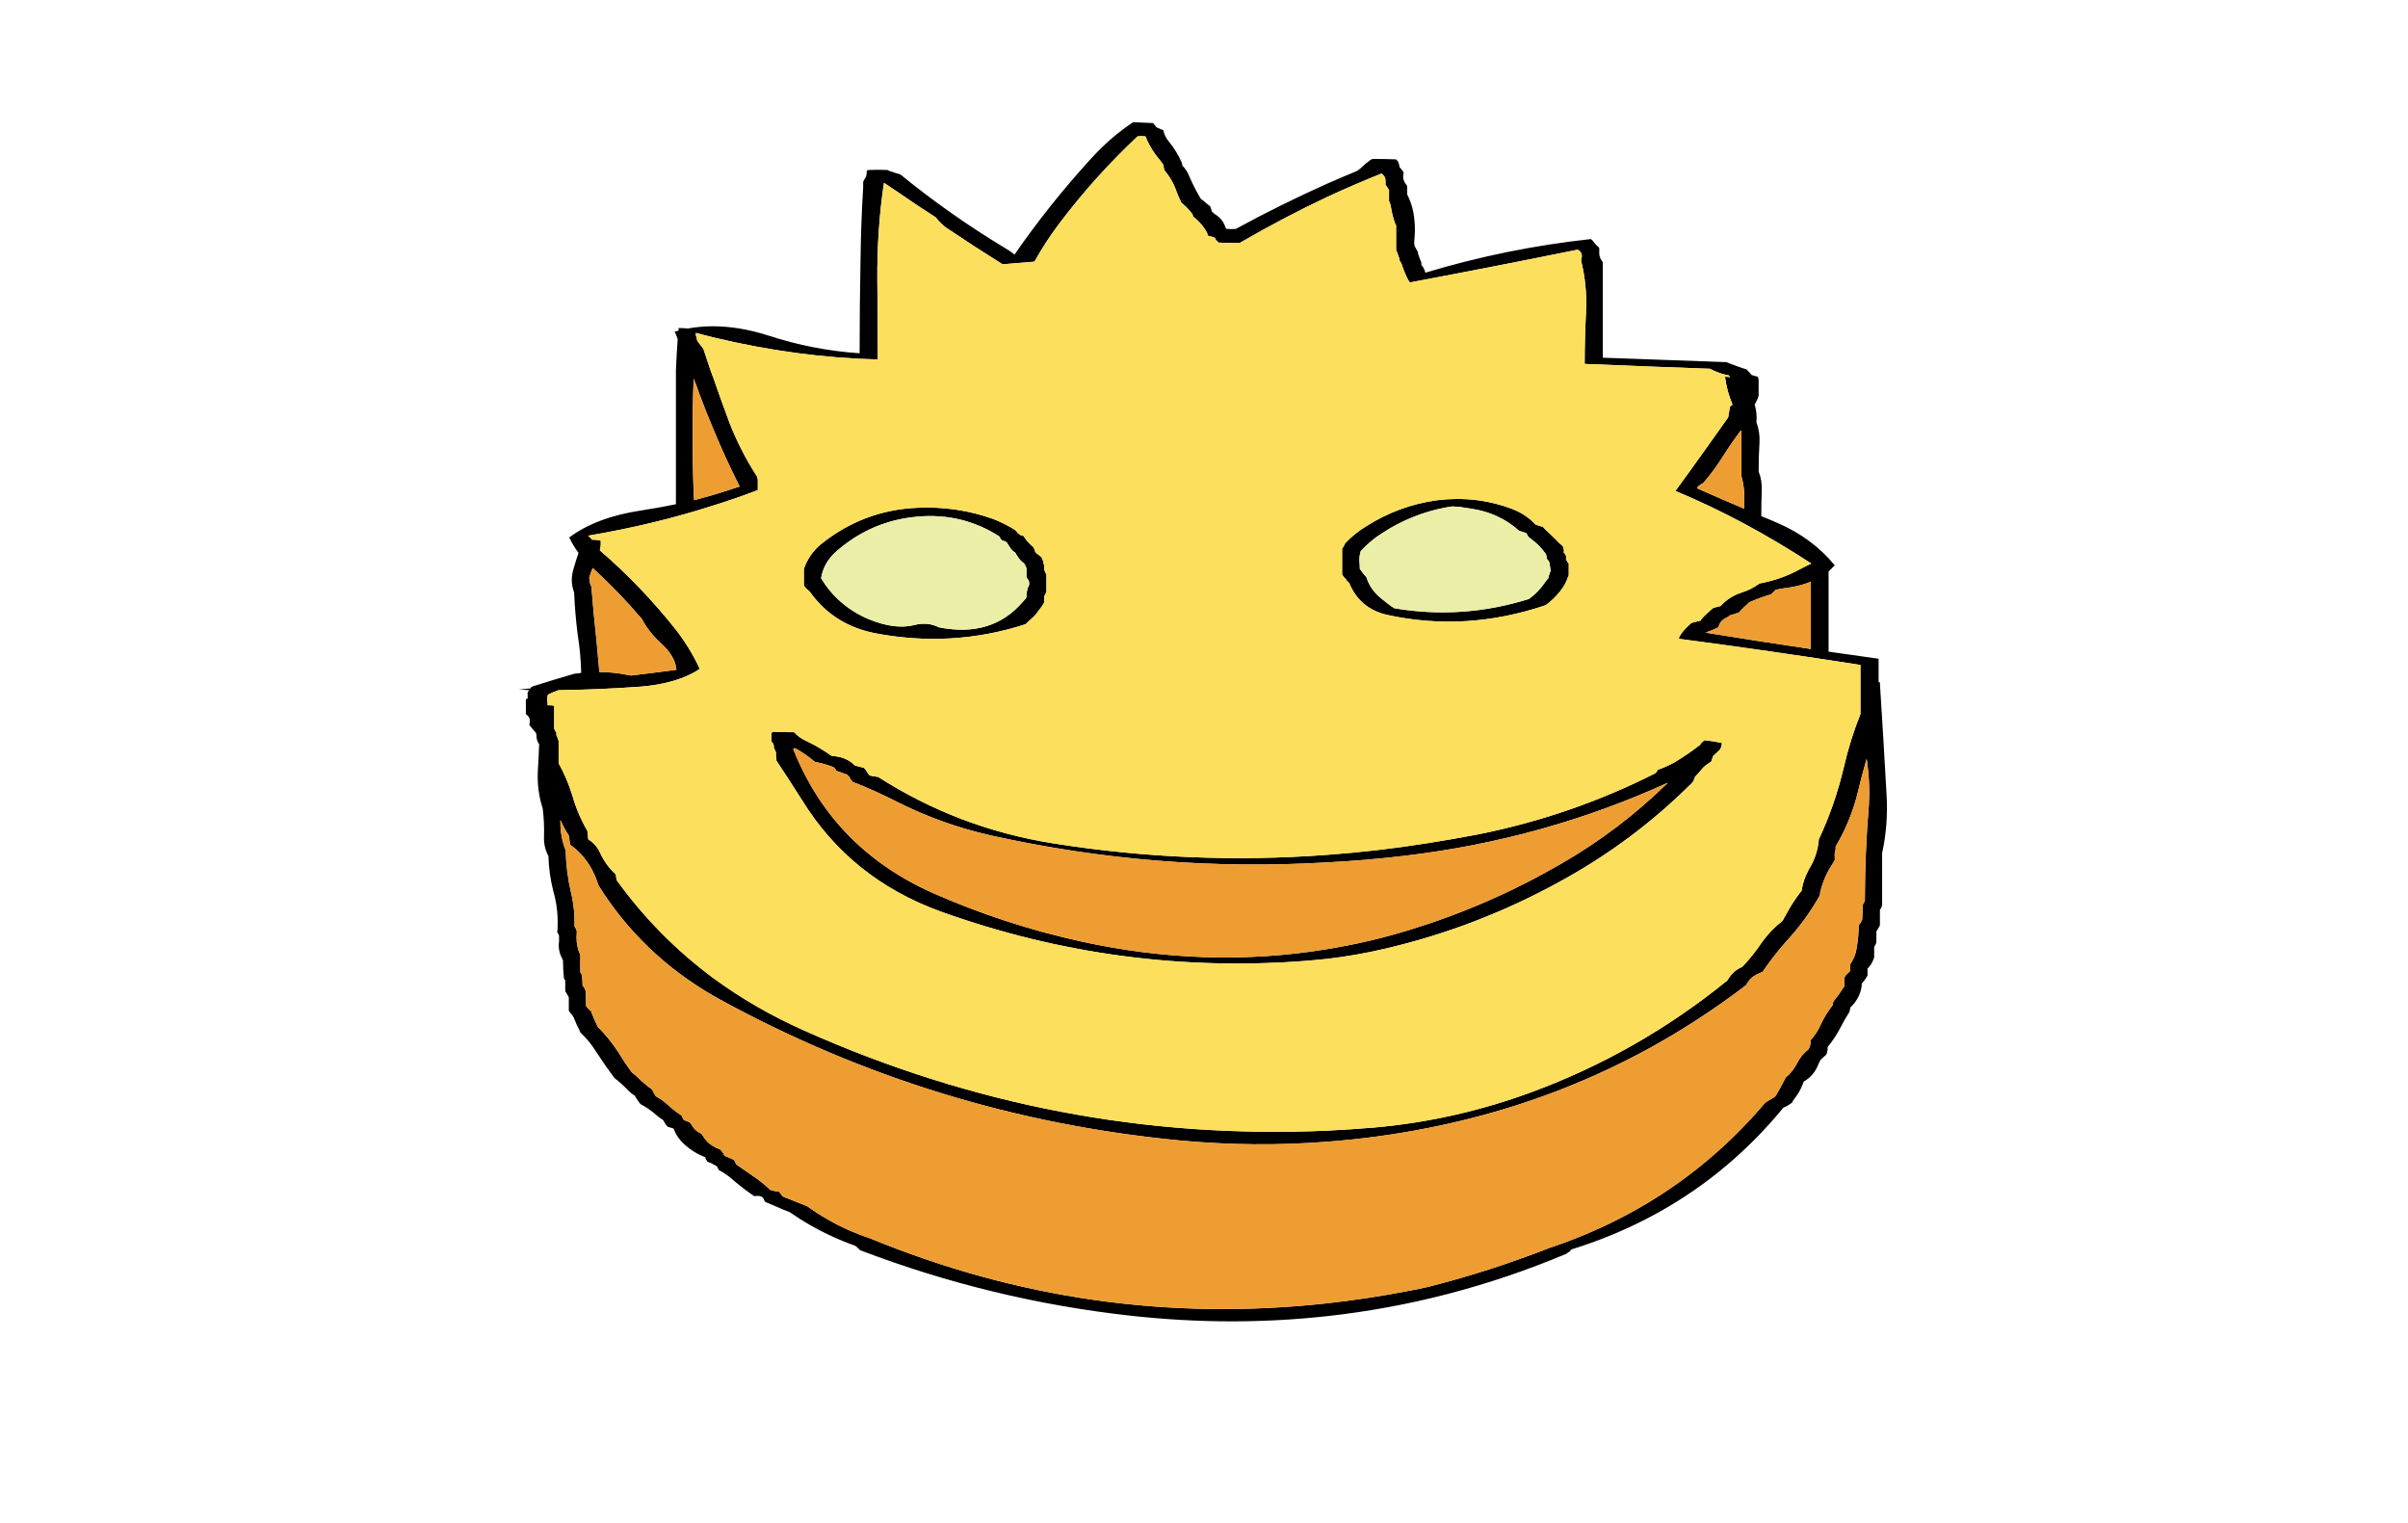 
<svg viewBox="0 0 272 172" height="172px" width="272px" y="0px" x="0px" preserveAspectRatio="none" xmlns:xlink="http://www.w3.org/1999/xlink" version="1.1" xmlns="http://www.w3.org/2000/svg">
<defs></defs>

<g id="Layer_2">
<g>
<g>
<g>
<path d="M 181.05 29.65
Q 181 29.5 180.9 29.4 180.6 28.95 180.65 28.4 180.65 28.25 180.65 28.1 180.65 27.95 180.55 27.9 180.25 27.65 180 27.3 179.9 27.15 179.7 27 170.1 28.05 161 30.8 160.95 30.5 160.8 30.3 160.75 30.1 160.55 29.95 160.55 29.8 160.55 29.65 160.35 29.2 160.2 28.7 160.15 28.6 160.15 28.45 159.95 28.1 159.8 27.8 159.75 27.65 159.75 27.5 159.75 27.35 159.75 27.2 159.95 25.45 159.6 23.75 159.4 22.85 158.95 21.95 158.95 21.65 158.95 21.35 158.95 21.2 158.95 21.05 158.9 20.9 158.8 20.8 158.45 20.35 158.5 19.8 158.55 19.65 158.55 19.5 158.5 19.35 158.4 19.25 158.25 19.05 158.1 18.9 158.05 18.6 157.95 18.3 157.85 18.15 157.7 18 156.4 17.95 155.05 17.95 154.9 18 154.75 18.1 154.2 18.5 153.7 19 153.5 19.15 153.3 19.3 151.591 20.008 149.9 20.75 144.664 23.091 139.6 25.85 139.05 25.9 138.55 25.85 138.5 25.85 138.45 25.75 138.15 24.75 137.25 24.2 137.05 24.05 136.9 23.9 136.85 23.75 136.8 23.6 136.75 23.45 136.7 23.3 136.3 23 135.9 22.65 135.75 22.55 135.6 22.4 134.9 21.2 134.35 19.95 134.1 19.25 133.55 18.7 133.55 18.55 133.5 18.4 132.95 17.1 132 15.95 131.55 15.4 131.4 14.7 131.1 14.6 130.8 14.45 130.75 14.45 130.65 14.4 130.55 14.3 130.5 14.2 130.35 14.05 130.25 13.9 129.15 13.85 128 13.8 125.5 15.45 123.3 17.85 118.5 23.1 114.6 28.75 114.1 28.35 113.5 28 107.35 24.3 101.7 19.7 101.15 19.55 100.6 19.35 100.4 19.3 100.25 19.2 99.2 19.15 98.1 19.2 98 19.2 97.9 19.3 97.95 19.85 97.65 20.25 97.55 20.4 97.5 20.55 97.5 20.85 97.5 21.15 97.25 25.3 97.2 29.45 97.1 34.65 97.1 39.9 91.85 39.55 86.8 37.9 83.539 36.858 80.55 36.85 79.093 36.854 77.7 37.1 77.15 37.05 76.65 37.05 76.65 37.2 76.65 37.35 76.4 37.4 76.2 37.45 76.4 37.85 76.55 38.3 76.423 40.04 76.35 41.8 76.35 42.822 76.35 43.85 76.35 50.4 76.35 56.95 74.4 57.35 72.45 57.65 67.4 58.4 64.3 60.7 64.75 61.65 65.35 62.45 65.05 63.3 64.8 64.2 64.35 65.6 64.85 66.9 64.95 69.3 65.25 71.65 65.6 73.8 65.65 76 65.25 76.05 64.85 76.1 62.6 76.75 60.25 77.5 60.15 77.55 60 77.6 59.95 77.65 59.95 77.75 59.25 77.8 58.6 77.9 59.2 77.9 59.85 77.95 59.8 77.95 59.75 78 59.65 78.1 59.6 78.2 59.6 78.3 59.6 78.4 59.6 78.5 59.6 78.6 59.6 78.7 59.6 78.8 59.6 78.85 59.6 78.9 59.55 78.9 59.45 78.95 59.4 78.95 59.4 79.1 59.4 79.25 59.4 79.4 59.4 79.9 59.4 80.35 59.4 80.5 59.4 80.65 59.9 81 59.85 81.55 59.8 81.7 59.8 81.9 60.05 82.2 60.3 82.5 60.45 82.65 60.55 82.8 60.6 82.95 60.6 83.1 60.6 83.65 60.9 84.05 60.85 85.6 60.75 87.1 60.65 89.3 61.3 91.3 61.5 92.9 61.45 94.5 61.4 95.65 61.95 96.7 62 98.7 62.5 100.65 63.15 102.9 62.95 105.3 63 105.4 63.1 105.55 63.15 105.65 63.15 105.8 63.15 106.05 63.15 106.3 63 107.35 63.5 108.25 63.55 108.35 63.6 108.5 63.6 108.6 63.6 108.75 63.6 109.6 63.7 110.45 63.7 110.6 63.85 110.7 63.85 110.85 63.85 110.95 63.85 111.3 63.85 111.7 63.85 111.8 63.85 111.95 64 112.2 64.15 112.45 64.2 112.55 64.25 112.65 64.25 112.8 64.25 112.9 64.25 113.4 64.25 113.9 64.25 114 64.25 114.15 64.4 114.4 64.6 114.6 64.7 114.75 64.8 114.9 64.85 115 64.9 115.15 65.15 115.8 65.45 116.35 65.5 116.5 65.55 116.6 66.6 117.6 67.35 118.8 68.35 120.35 69.4 121.75 70.25 122.4 71 123.2 71.3 123.5 71.7 123.75 71.9 124.1 72.15 124.45 72.25 124.6 72.35 124.7 73.3 125.2 74.15 125.95 74.5 126.25 74.9 126.5 75.05 126.75 75.2 127 75.3 127.15 75.4 127.25 75.7 127.35 76.05 127.45 76.1 127.45 76.1 127.5 76.45 128.45 77.2 129.15 78.25 130.15 79.65 130.7 79.7 130.8 79.75 130.95 79.8 131.05 79.9 131.2 80.15 131.3 80.4 131.4 80.473 131.444 80.55 131.5 80.737 131.594 80.95 131.7 81.05 131.8 81.1 131.95 81.15 132.05 81.2 132.15 81.95 132.55 82.55 133.05 83.8 134.15 85.2 135.1 86.15 134.95 86.3 135.5 86.35 135.65 86.45 135.75 87.5 136.2 88.55 136.65 88.9 136.8 89.2 136.9 89.797 137.315 90.4 137.7 93.333 139.542 96.6 140.7 96.7 140.8 96.85 140.9 97 141.05 97.15 141.2 111.95 146.85 127.7 148.6 139.027 149.851 149.9 148.65 163.795 147.126 176.95 141.6 177.1 141.45 177.3 141.35 177.4 141.2 177.55 141.1 181.961 139.726 185.9 137.7 194.885 133.089 201.45 125.1 201.95 124.9 202.4 124.55 202.5 124.5 202.5 124.4 202.55 124.25 202.65 124.15 203.3 123.35 203.65 122.4 203.7 122.3 203.75 122.15 204.9 121.5 205.4 120.2 205.5 119.95 205.65 119.7 205.9 119.45 206.2 119.2 206.3 119.1 206.35 119 206.4 118.75 206.45 118.5 206.45 118.35 206.45 118.25 207.3 117.2 207.9 116.05 208.35 115.15 208.9 114.3 208.95 114.2 208.95 114.05 209 113.95 209 113.8 210 112.85 210.25 111.6 210.3 111.35 210.3 111.1 210.6 110.75 210.85 110.35 210.9 110.25 210.95 110.15 210.95 109.9 210.95 109.65 210.95 109.5 210.95 109.4 211.4 108.95 211.6 108.4 211.65 108.3 211.7 108.15 211.7 108.05 211.7 107.9 211.7 107.55 211.7 107.2 211.7 107.05 211.7 106.95 211.8 106.8 211.85 106.7 211.9 106.55 211.95 106.45 211.95 106.3 211.95 106.2 211.95 105.85 211.95 105.45 211.95 105.35 211.95 105.2 212.1 104.95 212.25 104.7 212.3 104.6 212.35 104.5 212.35 104.35 212.35 104.25 212.35 103.6 212.35 103 212.35 102.9 212.35 102.75 212.45 102.65 212.5 102.5 212.55 102.4 212.6 102.25 212.6 100.65 212.6 99.05 212.6 97.7 212.6 96.35 213.3 93.15 213.1 89.75 212.75 83.45 212.35 77.2 212.35 77.1 212.35 77.05 212.25 77.05 212.2 77.05 212.2 75.75 212.2 74.4 209.35 74 206.55 73.6 206.55 71.7 206.55 69.8 206.55 67.15 206.55 64.55 206.9 64.2 207.25 63.85 204.7 60.75 200.75 59.05 199.85 58.65 198.95 58.3 198.95 56.85 199 55.4 199.05 54.25 198.65 53.25 198.65 51.55 198.75 49.9 198.8 48.75 198.4 47.7 198.5 46.65 198.2 45.7 198.4 45.35 198.55 45 198.6 44.85 198.65 44.7 198.65 44.4 198.65 44.1 198.65 43.5 198.65 42.85 198.6 42.7 198.55 42.55 198.2 42.45 197.85 42.35 197.85 42.3 197.8 42.3 197.7 42.15 197.55 42 197.467 41.917 197.35 41.8 197.367 41.776 197.35 41.75 196.4 41.45 195.5 41.1 195.25 41 195 40.9 188 40.65 181.05 40.4 181.05 37.65 181.05 34.9 181.05 32.25 181.05 29.65
M 178.2 28.2
Q 178.8 28.5 178.65 29.15 178.6 29.3 178.6 29.45 179.3 32.25 179.15 35.3 179 38.2 179 41.1 186.05 41.4 193.15 41.65 193.293 41.729 193.45 41.8 194.314 42.229 195.3 42.4
L 195.3 42.45
Q 195.35 42.5 195.45 42.6 195.15 42.55 194.85 42.55 195.05 44.15 195.7 45.7 195.55 45.8 195.4 45.95 195.35 46.4 195.25 46.85 195.25 47 195.2 47.15 193.95 48.9 192.75 50.6 190.9 53.2 189.25 55.45 196.95 58.65 204.6 63.65 203.85 64 203.3 64.3 201.2 65.45 198.75 65.9 197.8 66.6 196.65 66.95 195.3 67.4 194.35 68.45 193.95 68.55 193.55 68.65 192.85 69.2 192.25 69.85 192.15 69.95 192.1 70.1 191.6 70.2 191.1 70.35 191.05 70.35 191 70.4 190.9 70.5 190.8 70.6 190.15 71.15 189.7 71.9 189.65 72 189.65 72.15 199.9 73.5 210.15 75.1 210.15 75.25 210.15 75.45 210.15 77.1 210.15 78.8 210.15 79.75 210.15 80.65 208.95 83.65 208.25 86.75 207.25 90.95 205.45 94.8 205.3 96.6 204.35 98.15 203.7 99.3 203.5 100.6 202.55 101.8 201.85 103.1 201.6 103.55 201.35 104 200 105.05 199 106.45 198 107.95 196.8 109.2 195.85 109.6 195.3 110.45 195.2 110.6 195.1 110.75 185.05 118.9 173 123.35 164.3 126.55 155.2 127.35 152.542 127.572 149.9 127.7 119.209 129.061 90.85 116.4 85.235 113.902 80.55 110.45 74.263 105.789 69.65 99.4 69.65 99.25 69.6 99.1 69.6 98.95 69.55 98.75 68.45 97.75 67.8 96.35 67.35 95.35 66.45 94.8 66.4 94.45 66.4 94.15 66.35 94 66.35 93.85 65.25 91.95 64.65 89.85 64.05 87.9 63.1 86.2 63.1 85.85 63.1 85.55 63.1 84.8 63.1 84.05 63.1 83.85 63.1 83.7 63.05 83.55 63 83.4 62.95 83.2 62.85 83.05 62.85 82.9 62.85 82.75 62.75 82.65 62.7 82.5 62.65 82.4 62.6 82.3 62.6 82.05 62.6 81.8 62.6 80.95 62.6 80.05 62.6 79.95 62.6 79.8
L 62.6 79.7
Q 62.2 79.65 61.85 79.65 61.85 79.55 61.85 79.45 61.85 79.25 61.8 79.05 61.8 78.85 61.85 78.65 61.85 78.55 61.9 78.45 62.5 78.15 63.1 77.95 67.55 77.9 72.4 77.55 76.55 77.2 79.05 75.55 78 73.3 76.45 71.25 72.5 66.25 67.75 62.15 67.9 61.65 67.85 61.15
L 67.85 61.05
Q 67.35 60.95 66.85 60.95 66.8 60.85 66.7 60.75 66.55 60.65 66.45 60.5 73.902 59.24 80.55 57.1 83.136 56.302 85.6 55.35 85.6 55.2 85.6 55.05 85.6 54.6 85.6 54.15 85.55 53.95 85.5 53.8 83.65 50.95 82.4 47.75 81.446 45.197 80.55 42.6 80.406 42.213 80.25 41.8 79.851 40.602 79.45 39.4 79.2 39.1 78.95 38.75 78.85 38.6 78.75 38.45 78.7 38.15 78.6 37.85
L 78.6 37.8
Q 78.6 37.7 78.6 37.6 79.577 37.857 80.55 38.1 89.994 40.373 99.15 40.6 99.15 40.3 99.15 40 99.15 35.85 99.1 31.7 99.05 26 99.85 20.65 100.6 21.15 101.35 21.65 103.5 23.15 105.7 24.55 106.2 25.2 106.85 25.7 110.05 27.85 113.25 29.85 115.05 29.7 116.85 29.55 118.1 27.3 119.65 25.25 123.65 19.95 128.5 15.4 128.95 15.35 129.35 15.4 129.4 15.4 129.45 15.5 129.5 15.7 129.55 15.8 130.1 17 130.95 18 131.2 18.3 131.4 18.6 131.45 18.75 131.45 18.9 131.5 19.05 131.5 19.2 132.45 20.3 132.9 21.65 133.15 22.3 133.45 22.9 134.15 23.45 134.7 24.2 134.75 24.3 134.75 24.45 135.75 25.2 136.35 26.3 136.4 26.45 136.4 26.6 136.75 26.7 137.1 26.8 137.2 26.85 137.25 26.9 137.3 27 137.35 27.1 137.5 27.25 137.65 27.4 138.85 27.45 140.1 27.45
L 140.1 27.4
Q 144.99 24.57 149.9 22.25 152.971 20.831 156.05 19.6 156.55 19.95 156.5 20.55 156.5 20.7 156.5 20.85 156.6 21 156.7 21.15 156.8 21.3 156.9 21.45 156.9 21.9 156.9 22.4 156.9 22.55 156.9 22.7 157.05 23 157.1 23.3 157.25 24.25 157.55 25.15 157.6 25.3 157.7 25.45 157.7 25.9 157.7 26.4 157.7 27.15 157.7 27.9 157.7 28.05 157.7 28.2 157.9 28.7 158.05 29.15 158.1 29.3 158.1 29.45 158.2 29.6 158.3 29.75 158.6 30.7 159.05 31.6 159.15 31.75 159.25 31.9 168.85 30.1 178.2 28.2
M 196.65 48.6
Q 196.7 48.7 196.7 48.85 196.7 50.4 196.7 52 196.7 52.85 196.7 53.75 197.15 55.35 197 57.1 197 57.25 197 57.45 194.05 56.2 191.7 55.15 191.75 55 191.85 54.9 192.1 54.7 192.4 54.55 193.65 53.1 194.65 51.5 195.6 50 196.65 48.6
M 197.55 68.05
Q 198.65 67.55 199.8 67.2 199.9 67.2 200 67.15 200.15 67.05 200.3 66.9 200.45 66.75 200.6 66.6 201.4 66.45 202.15 66.35 203.45 66.15 204.55 65.7 204.55 66.95 204.55 68.15 204.55 70.75 204.55 73.3 198.45 72.4 192.65 71.45 193.4 71.2 194.1 70.85 194.15 70.8 194.15 70.7 194.35 70.05 195.05 69.75 195.25 69.65 195.4 69.5 195.8 69.4 196.2 69.25 196.3 69.25 196.4 69.2 196.85 68.7 197.3 68.3 197.45 68.2 197.55 68.05
M 207.35 95.9
Q 207.35 95.75 207.35 95.6 209.05 92.75 209.85 89.5 210.3 87.6 210.85 85.7 211.25 88.3 211.1 90.95 210.65 96.35 210.65 101.75 210.55 101.9 210.5 102.05 210.4 102.15 210.4 102.25 210.4 102.4 210.4 102.5 210.4 103.15 210.35 103.75 210.35 103.85 210.3 104 210.2 104.1 210.15 104.25 210.05 104.35 209.95 104.5 209.95 105.85 209.7 107.2 209.55 108.1 209 108.9 209 109.15 209 109.4 209 109.5 209 109.65 208.75 109.9 208.5 110.15 208.4 110.25 208.35 110.4 208.35 110.75 208.35 111.1 208.35 111.25 208.35 111.35 207.85 112.15 207.3 112.85 207.2 112.95 207.1 113.1 207.05 113.2 207.05 113.35 207 113.45 207 113.55 206.2 114.55 205.65 115.75 205.2 116.75 204.5 117.5 204.55 117.9 204.4 118.25 204.35 118.35 204.3 118.5 203.45 119.15 202.95 120.15 202.5 121.05 201.7 121.7 201.65 121.8 201.6 121.9 201.15 122.8 200.65 123.65 200.55 123.75 200.45 123.9 200 124.15 199.6 124.4 199.45 124.5 199.3 124.65 192.292 132.88 182.8 137.7 179.092 139.586 175 140.95 168.35 143.55 161.5 145.3 160.25 145.6 159.1 145.8 154.475 146.693 149.9 147.2 123.219 150.136 98.25 139.85 95.722 139.019 93.45 137.7 92.288 137.037 91.2 136.25 90 135.75 88.85 135.3 88.6 135.25 88.4 135.1 88.3 135 88.25 134.9 88.1 134.75 88 134.6 87.6 134.55 87.2 134.45 87.1 134.4 87 134.4 86.3 133.7 85.45 133.1 84.3 132.3 83.15 131.5 83.1 131.4 83.05 131.25 83 131.15 82.9 131 82.65 130.9 82.35 130.75 82.1 130.65 81.85 130.55 81.75 130.3 81.55 130.05 81.45 129.9 81.3 129.8 80.893 129.67 80.55 129.45 79.838 129.042 79.4 128.3 79.3 128.2 79.25 128.05 78.5 127.75 78.1 127 78 126.9 77.9 126.75 77.6 126.65 77.25 126.5 77.2 126.4 77.1 126.25 77.05 126.15 77 126 76.15 125.45 75.4 124.75 74.8 124.2 74.05 123.8 73.95 123.55 73.8 123.35 73.75 123.2 73.65 123.05 72.75 122.4 71.95 121.6 71.65 121.35 71.35 121.1 70.55 120 69.85 118.85 68.85 117.3 67.5 115.95 67.45 115.8 67.4 115.7 67.1 115.1 66.85 114.45 66.8 114.35 66.8 114.25 66.5 114 66.25 113.7 66.2 113.6 66.2 113.5 66.2 113.35 66.2 113.25 66.2 112.65 66.15 112 66.15 111.9 66.1 111.75 66.05 111.65 65.95 111.5 65.9 111.4 65.8 111.3 65.8 111.15 65.8 111.05 65.8 110.55 65.7 110.05 65.65 109.95 65.55 109.8 65.55 109.7 65.55 109.55 65.55 108.8 65.55 108.1 65.55 107.95 65.55 107.85 65.45 107.6 65.35 107.35 65.05 106.4 65.15 105.4 65.15 105.25 65.15 105.15 65.1 105 65.05 104.9 65 104.75 64.9 104.65 64.95 102.65 64.5 100.8 63.95 98.45 63.9 96.05 63.3 94.55 63.3 92.85 63.3 92.75 63.3 92.6 63.7 93.55 64.3 94.45 64.3 94.8 64.35 95.1 64.35 95.25 64.4 95.4 65.85 96.45 66.75 98 67.3 99 67.6 100 72.462 107.77 80.55 112.45 80.946 112.678 81.35 112.9 105.6 126.15 133.2 128.8 141.603 129.599 149.9 128.95 155.625 128.523 161.3 127.4 181.3 123.45 197.25 111.25 197.65 110.45 198.45 110.05 198.75 109.9 199.1 109.75 200.3 108 201.7 106.4 203.95 104 205.55 101.15 205.6 101 205.6 100.8 205.9 99.5 206.55 98.3 206.9 97.7 207.25 97.15 207.25 97 207.25 96.85 207.2 96.35 207.35 95.9
M 79 44.5
Q 79.737 46.491 80.55 48.4 81.94 51.762 83.55 54.95 82.059 55.447 80.55 55.9 79.479 56.209 78.4 56.5 78.25 53.6 78.25 50.65 78.2 46.7 78.35 42.75 78.7 43.6 79 44.5
M 66.8 66.25
Q 66.6 65.9 66.6 65.45 66.6 65.4 66.55 65.3 66.7 64.7 66.95 64.15 69.9 66.85 72.5 69.9 73.3 71.4 74.55 72.55 76.3 74.1 76.4 75.65 73.8 76 71.25 76.3 71.1 76.25 71 76.25 69.35 75.9 67.7 75.9 67.55 74.25 67.4 72.55 67.05 69.4 66.8 66.25
M 114.85 60.05
Q 114.75 59.95 114.65 59.85 113.45 59.1 112.15 58.6 108.05 57.15 103.65 57.35 97.55 57.6 92.75 61.45 91.4 62.55 90.8 64.25 90.8 64.35 90.8 64.45 90.8 64.7 90.8 65 90.8 65.1 90.8 65.2 90.8 65.3 90.8 65.4 90.8 65.6 90.8 65.8 90.8 65.9 90.8 66 90.85 66.1 90.85 66.2 90.95 66.3 91 66.4 91.1 66.5 91.2 66.6 91.35 66.7 91.45 66.8 94.1 70.55 98.75 71.5 107.5 73.2 115.85 70.5 116.2 70.15 116.6 69.8 117 69.45 117.25 69.05 117.5 68.7 117.75 68.4 117.8 68.3 117.85 68.2 117.9 68.15 117.95 68.05 117.95 67.95 117.95 67.85 117.95 67.75 117.95 67.65 117.95 67.55 117.95 67.45 117.95 67.35 118 67.25 118.05 67.15 118.1 67.05 118.15 66.95 118.2 66.85 118.2 66.75 118.2 66.65 118.2 66.35 118.2 66.05 118.2 65.95 118.2 65.85 118.2 65.75 118.2 65.65 118.2 65.45 118.2 65.3 118.2 65.2 118.2 65.1 118.2 65 118.2 64.9 118.15 64.8 118.1 64.7 118.05 64.6 118 64.45 117.95 64.4 117.95 64.3 117.95 64.2 117.95 64.1 117.95 64 117.95 63.9 117.9 63.7 117.85 63.5 117.85 63.4 117.8 63.3 117.75 63.2 117.75 63.1 117.65 63 117.6 62.9 117.5 62.8 117.35 62.7 117.25 62.6 117.15 62.55 117.05 62.45 116.95 62.35 116.9 62.25 116.9 62.15 116.85 62.05 116.8 61.95 116.75 61.85 116.7 61.75 116.55 61.65 116.45 61.55 116.35 61.45 116.25 61.35 116.05 61.15 115.9 60.95 115.85 60.85 115.75 60.75 115.7 60.65 115.65 60.55 115.5 60.5 115.3 60.45 115.2 60.4 115.15 60.35 115.05 60.3 115 60.25 114.9 60.15 114.85 60.05
M 112.9 60.6
Q 112.9 60.7 113 60.8 113.05 60.9 113.15 61 113.35 61.1 113.55 61.15 113.65 61.2 113.75 61.3 113.85 61.5 114 61.7 114.2 62.05 114.5 62.3 114.65 62.35 114.7 62.45 114.8 62.65 114.95 62.85 115.15 63.2 115.45 63.45 115.6 63.55 115.7 63.65 115.75 63.75 115.8 63.85 115.85 63.95 115.9 64.05 115.95 64.15 115.95 64.25 115.95 64.35 115.95 64.45 115.95 64.6 115.95 64.8 115.95 64.9 115.95 65 115.95 65.1 115.95 65.2 116.1 65.4 116.2 65.6 116.25 65.7 116.25 65.8 116.25 65.9 116.25 66 116.25 66.1 116.2 66.15 116.05 66.45 116 66.8 115.95 67.1 115.95 67.35 115.95 67.45 115.9 67.55 115.75 67.75 115.55 67.95 112.05 72.05 106.05 70.85 104.75 70.2 103.25 70.6 101.05 71.15 98.05 69.9 94.6 68.4 92.75 65.3 93.05 63.5 94.5 62.25 98.45 58.8 103.65 58.35 108.7 57.9 112.9 60.6
M 194.5 84
Q 194.5 83.9 194.45 83.9 193.5 83.7 192.5 83.6
L 192.5 83.65
Q 192.4 83.7 192.3 83.8 192.2 83.85 192.15 83.95 192.1 84.05 192 84.15 190.65 85.2 189.15 86.1 188.25 86.6 187.25 86.95 187.2 87.05 187.15 87.15 187.05 87.25 186.95 87.35 177.45 92.15 166.9 94.25 164 94.8 161.15 95.25 155.521 96.142 149.9 96.55 134.398 97.708 118.95 95.25 108.25 93.55 99.2 87.75 98.75 87.7 98.3 87.6 98.2 87.55 98.15 87.5 98.1 87.4 98 87.3 97.9 87.1 97.75 86.9 97.65 86.8 97.55 86.7 97.25 86.65 96.9 86.55 96.75 86.5 96.55 86.45 96.45 86.35 96.35 86.25 95.45 85.5 94.2 85.4 94.05 85.4 93.9 85.35 92.5 84.35 91 83.65 90.25 83.3 89.7 82.7 88.5 82.7 87.25 82.65 87.2 82.7 87.15 82.8 87.15 82.85 87.15 82.95 87.15 83.05 87.15 83.15 87.15 83.35 87.15 83.55 87.15 83.65 87.15 83.75 87.25 83.85 87.3 83.95 87.35 84.05 87.4 84.15 87.4 84.25 87.4 84.35 87.45 84.55 87.55 84.75 87.6 84.85 87.65 84.95 87.65 85.05 87.65 85.15 87.65 85.25 87.65 85.35 87.65 85.55 87.7 85.7 87.7 85.8 87.7 85.9 89.15 88.1 90.55 90.3 96.05 99.25 106.25 102.95 126.45 110.2 147.8 108.5 148.854 108.416 149.9 108.3 153.218 107.91 156.45 107.15 166.75 104.75 176.05 99.65 184.45 95.1 191.2 88.35 191.25 88.25 191.3 88.15 191.35 88.05 191.4 87.95 191.45 87.85 191.45 87.75 191.9 87.3 192.25 86.85 192.6 86.45 193.1 86.15 193.2 86.1 193.3 86 193.35 85.9 193.35 85.8 193.4 85.7 193.45 85.6 193.45 85.5 193.5 85.4 193.8 85.1 194.1 84.85 194.4 84.6 194.45 84.2 194.5 84.1 194.5 84
M 188.4 88.4
Q 182.95 93.75 176.35 97.55 168.25 102.25 159.3 105 154.655 106.432 149.9 107.2 143.038 108.336 135.95 108.1 129 107.85 122.2 106.35 113.5 104.45 105.35 100.85 94.05 95.8 89.6 84.6 89.65 84.45 89.9 84.55 91.05 85.2 92.05 86.05 93.15 86.25 94.15 86.65 94.25 86.75 94.35 86.85 94.4 86.95 94.45 87.05 95.15 87.3 95.7 87.5 95.8 87.6 95.9 87.7 96.05 88 96.3 88.3 98.75 89.25 101.3 90.55 106.35 93.1 111.9 94.35 130.701 98.542 149.9 97.4 154.289 97.18 158.7 96.65 174.35 94.8 188.4 88.4
M 173.6 59.3
Q 173.5 59.3 173.45 59.25 172.4 58.1 170.85 57.5 166.8 55.95 162.3 56.5 158 57.1 154.3 59.45 153 60.25 151.95 61.35 151.9 61.45 151.85 61.55 151.8 61.65 151.75 61.75 151.7 61.85 151.6 61.95 151.6 62.35 151.6 62.7 151.6 63.2 151.6 63.7 151.6 64.2 151.6 64.7 151.6 64.8 151.6 64.9 151.8 65.2 152.05 65.45 152.1 65.55 152.2 65.65 152.3 65.75 152.4 65.85 153.6 68.75 156.7 69.45 165.6 71.4 174.6 68.35 175.55 67.65 176.25 66.75 176.85 66 177.1 65.2 177.15 65.1 177.2 65 177.2 64.9 177.2 64.8 177.2 64.55 177.2 64.25 177.2 64.05 177.2 63.85 177.2 63.75 177.2 63.65 177.1 63.55 177.05 63.45 177 63.35 176.9 63.25 176.9 63.05 176.9 62.85 176.9 62.75 176.85 62.7 176.8 62.55 176.65 62.45 176.65 62.25 176.65 62.05 176.6 61.95 176.6 61.85 176.55 61.75 176.5 61.65 176.1 61.35 175.75 60.95 175.1 60.3 174.45 59.7 174.35 59.6 174.3 59.5 174.1 59.45 173.9 59.4 173.75 59.35 173.6 59.3
M 172.45 60.25
Q 172.55 60.6 172.85 60.8 173.9 61.55 174.6 62.55 174.65 62.6 174.65 62.7 174.7 62.8 174.7 62.9 174.7 63 174.7 63.1 175 63.35 175.05 63.7 175.1 64.1 175.15 64.5 175.05 64.7 175 64.9 174.9 65.1 174.9 65.3 174.65 65.55 174.5 65.8 173.75 66.9 172.7 67.65 165.2 70 157.5 68.7 157.4 68.6 157.25 68.55 156.5 68 155.85 67.45 154.75 66.5 154.35 65.2 154.2 65 154 64.8 153.8 64.5 153.6 64.25 153.6 63.75 153.55 63.25 153.55 62.75 153.7 62.25 154.8 61.05 156.15 60.2 159.489 58.021 163.4 57.3 163.738 57.247 164.05 57.2 164.463 57.239 164.85 57.25 165.513 57.359 166.15 57.45 169.3 57.9 171.6 59.95 171.85 60.05 172.05 60.1 172.25 60.15 172.45 60.25 Z" stroke="none" fill="#000000"></path>

<path d="M 66.6 65.45
Q 66.6 65.9 66.8 66.25 67.05 69.4 67.4 72.55 67.55 74.25 67.7 75.9 69.35 75.9 71 76.25 71.1 76.25 71.25 76.3 73.8 76 76.4 75.65 76.3 74.1 74.55 72.55 73.3 71.4 72.5 69.9 69.9 66.85 66.95 64.15 66.7 64.7 66.55 65.3 66.6 65.4 66.6 65.45
M 80.55 48.4
Q 79.737 46.491 79 44.5 78.7 43.6 78.35 42.75 78.2 46.7 78.25 50.65 78.25 53.6 78.4 56.5 79.479 56.209 80.55 55.9 82.059 55.447 83.55 54.95 81.94 51.762 80.55 48.4
M 207.35 95.6
Q 207.35 95.75 207.35 95.9 207.2 96.35 207.25 96.85 207.25 97 207.25 97.15 206.9 97.7 206.55 98.3 205.9 99.5 205.6 100.8 205.6 101 205.55 101.15 203.95 104 201.7 106.4 200.3 108 199.1 109.75 198.75 109.9 198.45 110.05 197.65 110.45 197.25 111.25 181.3 123.45 161.3 127.4 155.625 128.523 149.9 128.95 141.603 129.599 133.2 128.8 105.6 126.15 81.35 112.9 80.946 112.678 80.55 112.45 72.462 107.77 67.6 100 67.3 99 66.75 98 65.85 96.45 64.4 95.4 64.35 95.25 64.35 95.1 64.3 94.8 64.3 94.45 63.7 93.55 63.3 92.6 63.3 92.75 63.3 92.85 63.3 94.55 63.9 96.05 63.95 98.45 64.5 100.8 64.95 102.65 64.9 104.65 65 104.75 65.05 104.9 65.1 105 65.15 105.15 65.15 105.25 65.15 105.4 65.05 106.4 65.35 107.35 65.45 107.6 65.55 107.85 65.55 107.95 65.55 108.1 65.55 108.8 65.55 109.55 65.55 109.7 65.55 109.8 65.65 109.95 65.7 110.05 65.8 110.55 65.8 111.05 65.8 111.15 65.8 111.3 65.9 111.4 65.95 111.5 66.05 111.65 66.1 111.75 66.15 111.9 66.15 112 66.2 112.65 66.2 113.25 66.2 113.35 66.2 113.5 66.2 113.6 66.25 113.7 66.5 114 66.8 114.25 66.8 114.35 66.85 114.45 67.1 115.1 67.4 115.7 67.45 115.8 67.5 115.95 68.85 117.3 69.85 118.85 70.55 120 71.35 121.1 71.65 121.35 71.95 121.6 72.75 122.4 73.65 123.05 73.75 123.2 73.8 123.35 73.95 123.55 74.05 123.8 74.8 124.2 75.4 124.75 76.15 125.45 77 126 77.05 126.15 77.1 126.25 77.2 126.4 77.25 126.5 77.6 126.65 77.9 126.75 78 126.9 78.1 127 78.5 127.75 79.25 128.05 79.3 128.2 79.4 128.3 79.838 129.042 80.55 129.45 80.893 129.67 81.3 129.8 81.45 129.9 81.55 130.05 81.75 130.3 81.85 130.55 82.1 130.65 82.35 130.75 82.65 130.9 82.9 131 83 131.15 83.05 131.25 83.1 131.4 83.15 131.5 84.3 132.3 85.45 133.1 86.3 133.7 87 134.4 87.1 134.4 87.2 134.45 87.6 134.55 88 134.6 88.1 134.75 88.25 134.9 88.3 135 88.4 135.1 88.6 135.25 88.85 135.3 90 135.75 91.2 136.25 92.288 137.037 93.45 137.7 95.722 139.019 98.25 139.85 123.219 150.136 149.9 147.2 154.475 146.693 159.1 145.8 160.25 145.6 161.5 145.3 168.35 143.55 175 140.95 179.092 139.586 182.8 137.7 192.292 132.88 199.3 124.65 199.45 124.5 199.6 124.4 200 124.15 200.45 123.9 200.55 123.75 200.65 123.65 201.15 122.8 201.6 121.9 201.65 121.8 201.7 121.7 202.5 121.05 202.95 120.15 203.45 119.15 204.3 118.5 204.35 118.35 204.4 118.25 204.55 117.9 204.5 117.5 205.2 116.75 205.65 115.75 206.2 114.55 207 113.55 207 113.45 207.05 113.35 207.05 113.2 207.1 113.1 207.2 112.95 207.3 112.85 207.85 112.15 208.35 111.35 208.35 111.25 208.35 111.1 208.35 110.75 208.35 110.4 208.4 110.25 208.5 110.15 208.75 109.9 209 109.65 209 109.5 209 109.4 209 109.15 209 108.9 209.55 108.1 209.7 107.2 209.95 105.85 209.95 104.5 210.05 104.35 210.15 104.25 210.2 104.1 210.3 104 210.35 103.85 210.35 103.75 210.4 103.15 210.4 102.5 210.4 102.4 210.4 102.25 210.4 102.15 210.5 102.05 210.55 101.9 210.65 101.75 210.65 96.35 211.1 90.95 211.25 88.3 210.85 85.7 210.3 87.6 209.85 89.5 209.05 92.75 207.35 95.6
M 199.8 67.2
Q 198.65 67.55 197.55 68.05 197.45 68.2 197.3 68.3 196.85 68.7 196.4 69.2 196.3 69.25 196.2 69.25 195.8 69.4 195.4 69.5 195.25 69.65 195.05 69.75 194.35 70.05 194.15 70.7 194.15 70.8 194.1 70.85 193.4 71.2 192.65 71.45 198.45 72.4 204.55 73.3 204.55 70.75 204.55 68.15 204.55 66.95 204.55 65.7 203.45 66.15 202.15 66.35 201.4 66.45 200.6 66.6 200.45 66.75 200.3 66.9 200.15 67.05 200 67.15 199.9 67.2 199.8 67.2
M 196.7 48.85
Q 196.7 48.7 196.65 48.6 195.6 50 194.65 51.5 193.65 53.1 192.4 54.55 192.1 54.7 191.85 54.9 191.75 55 191.7 55.15 194.05 56.2 197 57.45 197 57.25 197 57.1 197.15 55.35 196.7 53.75 196.7 52.85 196.7 52 196.7 50.4 196.7 48.85
M 176.35 97.55
Q 182.95 93.75 188.4 88.4 174.35 94.8 158.7 96.65 154.289 97.18 149.9 97.4 130.701 98.542 111.9 94.35 106.35 93.1 101.3 90.55 98.75 89.25 96.3 88.3 96.05 88 95.9 87.7 95.8 87.6 95.7 87.5 95.15 87.3 94.45 87.05 94.4 86.95 94.35 86.85 94.25 86.75 94.15 86.65 93.15 86.25 92.05 86.05 91.05 85.2 89.9 84.55 89.65 84.45 89.6 84.6 94.05 95.8 105.35 100.85 113.5 104.45 122.2 106.35 129 107.85 135.95 108.1 143.038 108.336 149.9 107.2 154.655 106.432 159.3 105 168.25 102.25 176.35 97.55 Z" stroke="none" fill="#EE9D33"></path>

<path d="M 178.65 29.15
Q 178.8 28.5 178.2 28.2 168.85 30.1 159.25 31.9 159.15 31.75 159.05 31.6 158.6 30.7 158.3 29.75 158.2 29.6 158.1 29.45 158.1 29.3 158.05 29.15 157.9 28.7 157.7 28.2 157.7 28.05 157.7 27.9 157.7 27.15 157.7 26.4 157.7 25.9 157.7 25.45 157.6 25.3 157.55 25.15 157.25 24.25 157.1 23.3 157.05 23 156.9 22.7 156.9 22.55 156.9 22.4 156.9 21.9 156.9 21.45 156.8 21.3 156.7 21.15 156.6 21 156.5 20.85 156.5 20.7 156.5 20.55 156.55 19.95 156.05 19.6 152.971 20.831 149.9 22.25 144.99 24.57 140.1 27.4
L 140.1 27.45
Q 138.85 27.45 137.65 27.4 137.5 27.25 137.35 27.1 137.3 27 137.25 26.9 137.2 26.85 137.1 26.8 136.75 26.7 136.4 26.6 136.4 26.45 136.35 26.3 135.75 25.2 134.75 24.45 134.75 24.3 134.7 24.2 134.15 23.45 133.45 22.9 133.15 22.3 132.9 21.65 132.45 20.3 131.5 19.2 131.5 19.05 131.45 18.9 131.45 18.75 131.4 18.6 131.2 18.3 130.95 18 130.1 17 129.55 15.8 129.5 15.7 129.45 15.5 129.4 15.4 129.35 15.4 128.95 15.35 128.5 15.4 123.65 19.95 119.65 25.25 118.1 27.3 116.85 29.55 115.05 29.7 113.25 29.85 110.05 27.85 106.85 25.7 106.2 25.2 105.7 24.55 103.5 23.15 101.35 21.65 100.6 21.15 99.85 20.65 99.05 26 99.1 31.7 99.15 35.85 99.15 40 99.15 40.3 99.15 40.6 89.994 40.373 80.55 38.1 79.577 37.857 78.6 37.6 78.6 37.7 78.6 37.8
L 78.6 37.85
Q 78.7 38.15 78.75 38.45 78.85 38.6 78.95 38.75 79.2 39.1 79.45 39.4 79.851 40.602 80.25 41.8 80.406 42.213 80.55 42.6 81.446 45.197 82.4 47.75 83.65 50.95 85.5 53.8 85.55 53.95 85.6 54.15 85.6 54.6 85.6 55.05 85.6 55.2 85.6 55.35 83.136 56.302 80.55 57.1 73.902 59.24 66.45 60.5 66.55 60.65 66.7 60.75 66.8 60.85 66.85 60.95 67.35 60.95 67.85 61.05
L 67.85 61.15
Q 67.9 61.65 67.75 62.15 72.5 66.25 76.45 71.25 78 73.3 79.05 75.55 76.55 77.2 72.4 77.55 67.55 77.9 63.1 77.95 62.5 78.15 61.9 78.45 61.85 78.55 61.85 78.65 61.8 78.85 61.8 79.05 61.85 79.25 61.85 79.45 61.85 79.55 61.85 79.65 62.2 79.65 62.6 79.7
L 62.6 79.8
Q 62.6 79.95 62.6 80.05 62.6 80.95 62.6 81.8 62.6 82.05 62.6 82.3 62.65 82.4 62.7 82.5 62.75 82.65 62.85 82.75 62.85 82.9 62.85 83.05 62.95 83.2 63 83.4 63.05 83.55 63.1 83.7 63.1 83.85 63.1 84.05 63.1 84.8 63.1 85.55 63.1 85.85 63.1 86.2 64.05 87.9 64.65 89.85 65.25 91.95 66.35 93.85 66.35 94 66.4 94.15 66.4 94.45 66.45 94.8 67.35 95.35 67.8 96.35 68.45 97.75 69.55 98.75 69.6 98.95 69.6 99.1 69.65 99.25 69.65 99.4 74.263 105.789 80.55 110.45 85.235 113.902 90.85 116.4 119.209 129.061 149.9 127.7 152.542 127.572 155.2 127.35 164.3 126.55 173 123.35 185.05 118.9 195.1 110.75 195.2 110.6 195.3 110.45 195.85 109.6 196.8 109.2 198 107.95 199 106.45 200 105.05 201.35 104 201.6 103.55 201.85 103.1 202.55 101.8 203.5 100.6 203.7 99.3 204.35 98.15 205.3 96.6 205.45 94.8 207.25 90.95 208.25 86.75 208.95 83.65 210.15 80.65 210.15 79.75 210.15 78.8 210.15 77.1 210.15 75.45 210.15 75.25 210.15 75.1 199.9 73.5 189.65 72.15 189.65 72 189.7 71.9 190.15 71.15 190.8 70.6 190.9 70.5 191 70.4 191.05 70.35 191.1 70.35 191.6 70.2 192.1 70.1 192.15 69.95 192.25 69.85 192.85 69.2 193.55 68.65 193.95 68.55 194.35 68.45 195.3 67.4 196.65 66.95 197.8 66.6 198.75 65.9 201.2 65.45 203.3 64.3 203.85 64 204.6 63.65 196.95 58.65 189.25 55.45 190.9 53.2 192.75 50.6 193.95 48.9 195.2 47.15 195.25 47 195.25 46.85 195.35 46.4 195.4 45.95 195.55 45.8 195.7 45.7 195.05 44.15 194.85 42.55 195.15 42.55 195.45 42.6 195.35 42.5 195.3 42.45
L 195.3 42.4
Q 194.314 42.229 193.45 41.8 193.293 41.729 193.15 41.65 186.05 41.4 179 41.1 179 38.2 179.15 35.3 179.3 32.25 178.6 29.45 178.6 29.3 178.65 29.15
M 173.45 59.25
Q 173.5 59.3 173.6 59.3 173.75 59.35 173.9 59.4 174.1 59.45 174.3 59.5 174.35 59.6 174.45 59.7 175.1 60.3 175.75 60.95 176.1 61.35 176.5 61.65 176.55 61.75 176.6 61.85 176.6 61.95 176.65 62.05 176.65 62.25 176.65 62.45 176.8 62.55 176.85 62.7 176.9 62.75 176.9 62.85 176.9 63.05 176.9 63.25 177 63.35 177.05 63.45 177.1 63.55 177.2 63.65 177.2 63.75 177.2 63.85 177.2 64.05 177.2 64.25 177.2 64.55 177.2 64.8 177.2 64.9 177.2 65 177.15 65.1 177.1 65.2 176.85 66 176.25 66.75 175.55 67.65 174.6 68.35 165.6 71.4 156.7 69.45 153.6 68.75 152.4 65.85 152.3 65.75 152.2 65.65 152.1 65.55 152.05 65.45 151.8 65.2 151.6 64.9 151.6 64.8 151.6 64.7 151.6 64.2 151.6 63.7 151.6 63.2 151.6 62.7 151.6 62.35 151.6 61.95 151.7 61.85 151.75 61.75 151.8 61.65 151.85 61.55 151.9 61.45 151.95 61.35 153 60.25 154.3 59.45 158 57.1 162.3 56.5 166.8 55.95 170.85 57.5 172.4 58.1 173.45 59.25
M 194.45 83.9
Q 194.5 83.9 194.5 84 194.5 84.1 194.45 84.2 194.4 84.6 194.1 84.85 193.8 85.1 193.5 85.4 193.45 85.5 193.45 85.6 193.4 85.7 193.35 85.8 193.35 85.9 193.3 86 193.2 86.1 193.1 86.15 192.6 86.45 192.25 86.85 191.9 87.3 191.45 87.75 191.45 87.85 191.4 87.95 191.35 88.05 191.3 88.15 191.25 88.25 191.2 88.35 184.45 95.1 176.05 99.65 166.75 104.75 156.45 107.15 153.218 107.91 149.9 108.3 148.854 108.416 147.8 108.5 126.45 110.2 106.25 102.95 96.05 99.25 90.55 90.3 89.15 88.1 87.7 85.9 87.7 85.8 87.7 85.7 87.65 85.55 87.65 85.35 87.65 85.25 87.65 85.15 87.65 85.05 87.65 84.95 87.6 84.85 87.55 84.75 87.45 84.55 87.4 84.35 87.4 84.25 87.4 84.15 87.35 84.05 87.3 83.95 87.25 83.85 87.15 83.75 87.15 83.65 87.15 83.55 87.15 83.35 87.15 83.15 87.15 83.05 87.15 82.95 87.15 82.85 87.15 82.8 87.2 82.7 87.25 82.65 88.5 82.7 89.7 82.7 90.25 83.3 91 83.65 92.5 84.35 93.9 85.35 94.05 85.4 94.2 85.4 95.45 85.5 96.35 86.25 96.45 86.35 96.55 86.45 96.75 86.5 96.9 86.55 97.25 86.65 97.55 86.7 97.65 86.8 97.75 86.9 97.9 87.1 98 87.3 98.1 87.4 98.15 87.5 98.2 87.55 98.3 87.6 98.75 87.7 99.2 87.75 108.25 93.55 118.95 95.25 134.398 97.708 149.9 96.55 155.521 96.142 161.15 95.25 164 94.8 166.9 94.25 177.45 92.15 186.95 87.35 187.05 87.25 187.15 87.15 187.2 87.05 187.25 86.95 188.25 86.6 189.15 86.1 190.65 85.2 192 84.15 192.1 84.05 192.15 83.95 192.2 83.85 192.3 83.8 192.4 83.7 192.5 83.65
L 192.5 83.6
Q 193.5 83.7 194.45 83.9
M 114.65 59.85
Q 114.75 59.95 114.85 60.05 114.9 60.15 115 60.25 115.05 60.3 115.15 60.35 115.2 60.4 115.3 60.45 115.5 60.5 115.65 60.55 115.7 60.65 115.75 60.75 115.85 60.85 115.9 60.95 116.05 61.15 116.25 61.35 116.35 61.45 116.45 61.55 116.55 61.65 116.7 61.75 116.75 61.85 116.8 61.95 116.85 62.05 116.9 62.15 116.9 62.25 116.95 62.35 117.05 62.45 117.15 62.55 117.25 62.6 117.35 62.7 117.5 62.8 117.6 62.9 117.65 63 117.75 63.1 117.75 63.2 117.8 63.3 117.85 63.4 117.85 63.5 117.9 63.7 117.95 63.9 117.95 64 117.95 64.1 117.95 64.2 117.95 64.3 117.95 64.4 118 64.45 118.05 64.6 118.1 64.7 118.15 64.8 118.2 64.9 118.2 65 118.2 65.1 118.2 65.2 118.2 65.3 118.2 65.45 118.2 65.65 118.2 65.75 118.2 65.85 118.2 65.95 118.2 66.05 118.2 66.35 118.2 66.65 118.2 66.75 118.2 66.85 118.15 66.95 118.1 67.05 118.05 67.15 118 67.25 117.95 67.35 117.95 67.45 117.95 67.55 117.95 67.65 117.95 67.75 117.95 67.85 117.95 67.95 117.95 68.05 117.9 68.15 117.85 68.2 117.8 68.3 117.75 68.4 117.5 68.7 117.25 69.05 117 69.45 116.6 69.8 116.2 70.15 115.85 70.5 107.5 73.2 98.75 71.5 94.1 70.55 91.45 66.8 91.35 66.7 91.2 66.6 91.1 66.5 91 66.4 90.95 66.3 90.85 66.2 90.85 66.1 90.8 66 90.8 65.9 90.8 65.8 90.8 65.6 90.8 65.4 90.8 65.3 90.8 65.2 90.8 65.1 90.8 65 90.8 64.7 90.8 64.45 90.8 64.35 90.8 64.25 91.4 62.55 92.75 61.45 97.55 57.6 103.65 57.35 108.05 57.15 112.15 58.6 113.45 59.1 114.65 59.85 Z" stroke="none" fill="#FDDF5E"></path>

<path d="M 113 60.8
Q 112.9 60.7 112.9 60.6 108.7 57.9 103.65 58.35 98.45 58.8 94.5 62.25 93.05 63.5 92.75 65.3 94.6 68.4 98.05 69.9 101.05 71.15 103.25 70.6 104.75 70.2 106.05 70.85 112.05 72.05 115.55 67.95 115.75 67.75 115.9 67.55 115.95 67.45 115.95 67.35 115.95 67.1 116 66.8 116.05 66.45 116.2 66.15 116.25 66.1 116.25 66 116.25 65.9 116.25 65.8 116.25 65.7 116.2 65.6 116.1 65.4 115.95 65.2 115.95 65.1 115.95 65 115.95 64.9 115.95 64.8 115.95 64.6 115.95 64.45 115.95 64.35 115.95 64.25 115.95 64.15 115.9 64.05 115.85 63.95 115.8 63.85 115.75 63.75 115.7 63.65 115.6 63.55 115.45 63.45 115.15 63.2 114.95 62.85 114.8 62.65 114.7 62.45 114.65 62.35 114.5 62.3 114.2 62.05 114 61.7 113.85 61.5 113.75 61.3 113.65 61.2 113.55 61.15 113.35 61.1 113.15 61 113.05 60.9 113 60.8
M 172.85 60.8
Q 172.55 60.6 172.45 60.25 172.25 60.15 172.05 60.1 171.85 60.05 171.6 59.95 169.3 57.9 166.15 57.45 165.513 57.359 164.85 57.25 164.463 57.239 164.05 57.2 163.738 57.247 163.4 57.3 159.489 58.021 156.15 60.2 154.8 61.05 153.7 62.25 153.55 62.75 153.55 63.25 153.6 63.75 153.6 64.25 153.8 64.5 154 64.8 154.2 65 154.35 65.2 154.75 66.5 155.85 67.45 156.5 68 157.25 68.55 157.4 68.6 157.5 68.7 165.2 70 172.7 67.65 173.75 66.9 174.5 65.8 174.65 65.55 174.9 65.3 174.9 65.1 175 64.9 175.05 64.7 175.15 64.5 175.1 64.1 175.05 63.7 175 63.35 174.7 63.1 174.7 63 174.7 62.9 174.7 62.8 174.65 62.7 174.65 62.6 174.6 62.55 173.9 61.55 172.85 60.8 Z" stroke="none" fill="#EBEEA6"></path>
</g>
</g>
</g>
</g>
</svg>
